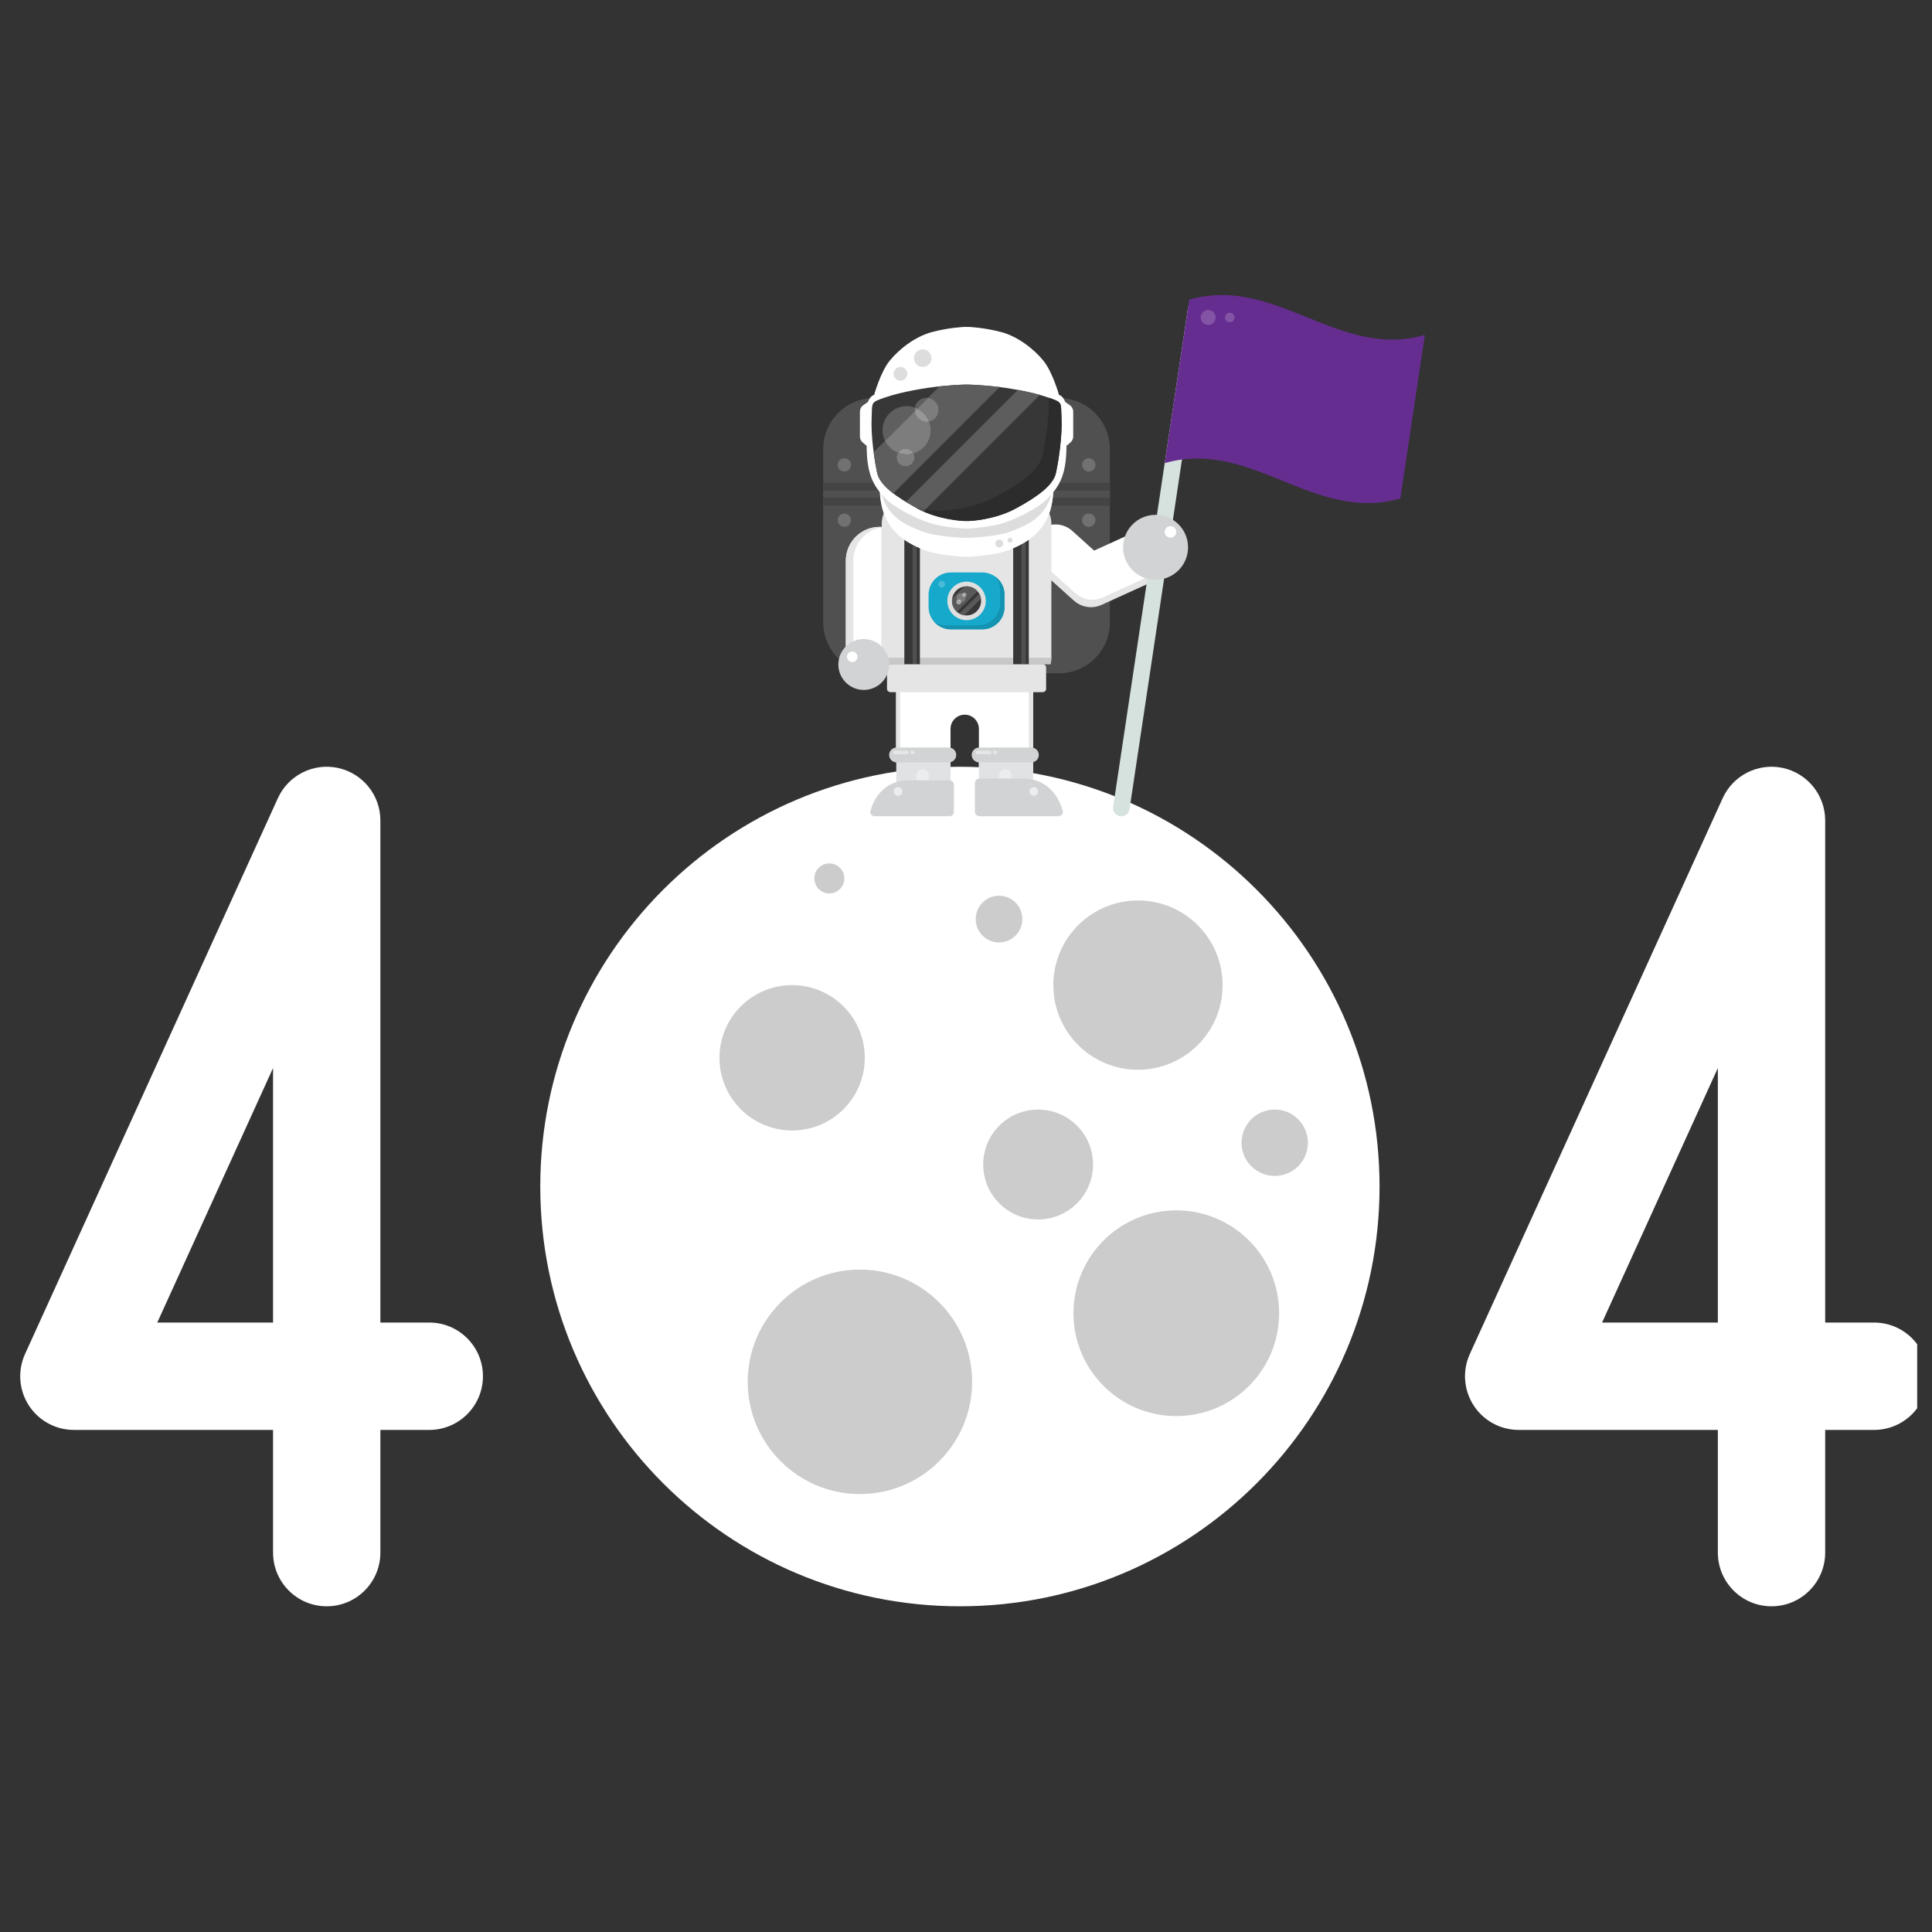 <svg xmlns="http://www.w3.org/2000/svg" xmlns:xlink="http://www.w3.org/1999/xlink" width="500" zoomAndPan="magnify" viewBox="0 0 375 375" height="500" preserveAspectRatio="xMidYMid meet" version="1.0"><rect x="0" y="0" width="375" height="375" fill="#333333" stroke="none"/><defs><clipPath id="id1"><path d="M 3.125 148 L 94 148 L 94 312 L 3.125 312 Z M 3.125 148 " clip-rule="nonzero"/></clipPath><clipPath id="id2"><path d="M 284.246 148 L 372.125 148 L 372.125 312 L 284.246 312 Z M 284.246 148 " clip-rule="nonzero"/></clipPath></defs><path fill="#ffffff" d="M 267.77 230.305 C 267.77 275.297 231.301 311.781 186.316 311.781 C 141.332 311.781 104.867 275.297 104.867 230.305 C 104.867 185.305 141.332 148.828 186.316 148.828 C 231.301 148.828 267.77 185.305 267.77 230.305 " fill-opacity="1" fill-rule="nonzero"/><path fill="#cccccc" d="M 237.309 191.211 C 237.309 200.289 229.953 207.645 220.879 207.645 C 211.805 207.645 204.449 200.289 204.449 191.211 C 204.449 182.141 211.805 174.781 220.879 174.781 C 229.953 174.781 237.309 182.141 237.309 191.211 " fill-opacity="1" fill-rule="nonzero"/><path fill="#cccccc" d="M 188.684 268.207 C 188.684 280.238 178.934 289.996 166.91 289.996 C 154.883 289.996 145.129 280.238 145.129 268.207 C 145.129 256.18 154.883 246.426 166.91 246.426 C 178.934 246.426 188.684 256.18 188.684 268.207 " fill-opacity="1" fill-rule="nonzero"/><path fill="#cccccc" d="M 248.277 254.895 C 248.277 265.918 239.34 274.859 228.32 274.859 C 217.293 274.859 208.359 265.918 208.359 254.895 C 208.359 243.867 217.293 234.93 228.32 234.93 C 239.34 234.93 248.277 243.867 248.277 254.895 " fill-opacity="1" fill-rule="nonzero"/><path fill="#cccccc" d="M 212.16 226.031 C 212.16 231.922 207.387 236.695 201.5 236.695 C 195.613 236.695 190.84 231.922 190.84 226.031 C 190.84 220.141 195.613 215.367 201.5 215.367 C 207.387 215.367 212.16 220.141 212.16 226.031 " fill-opacity="1" fill-rule="nonzero"/><path fill="#cccccc" d="M 253.863 221.809 C 253.863 225.367 250.98 228.25 247.422 228.25 C 243.867 228.25 240.98 225.367 240.98 221.809 C 240.98 218.25 243.867 215.367 247.422 215.367 C 250.98 215.367 253.863 218.25 253.863 221.809 " fill-opacity="1" fill-rule="nonzero"/><path fill="#cccccc" d="M 198.445 178.398 C 198.445 180.898 196.418 182.926 193.914 182.926 C 191.414 182.926 189.387 180.898 189.387 178.398 C 189.387 175.891 191.414 173.863 193.914 173.863 C 196.418 173.863 198.445 175.891 198.445 178.398 " fill-opacity="1" fill-rule="nonzero"/><path fill="#cccccc" d="M 163.887 170.504 C 163.887 172.113 162.582 173.418 160.973 173.418 C 159.367 173.418 158.062 172.113 158.062 170.504 C 158.062 168.895 159.367 167.59 160.973 167.59 C 162.582 167.59 163.887 168.895 163.887 170.504 " fill-opacity="1" fill-rule="nonzero"/><path fill="#cccccc" d="M 167.855 205.32 C 167.855 213.113 161.539 219.426 153.75 219.426 C 145.961 219.426 139.648 213.113 139.648 205.32 C 139.648 197.527 145.961 191.211 153.75 191.211 C 161.539 191.211 167.855 197.527 167.855 205.32 " fill-opacity="1" fill-rule="nonzero"/><g clip-path="url(#id1)"><path fill="#ffffff" d="M 53 207.305 L 30.527 256.707 L 53 256.707 Z M 93.738 267.129 C 93.738 272.883 89.074 277.547 83.324 277.547 L 73.832 277.547 L 73.832 301.355 C 73.832 307.113 69.168 311.781 63.414 311.781 C 57.664 311.781 53 307.113 53 301.355 L 53 277.547 L 14.34 277.547 C 10.797 277.547 7.496 275.746 5.582 272.77 C 3.664 269.785 3.391 266.035 4.859 262.812 L 53.934 154.93 C 55.961 150.469 60.828 148.023 65.621 149.062 C 70.414 150.105 73.832 154.344 73.832 159.246 L 73.832 256.707 L 83.324 256.707 C 89.074 256.707 93.742 261.375 93.738 267.129 " fill-opacity="1" fill-rule="nonzero"/></g><g clip-path="url(#id2)"><path fill="#ffffff" d="M 333.434 207.305 L 310.961 256.707 L 333.434 256.707 Z M 374.176 267.129 C 374.176 272.883 369.512 277.547 363.758 277.547 L 354.266 277.547 L 354.266 301.355 C 354.266 307.113 349.602 311.781 343.848 311.781 C 338.094 311.781 333.434 307.113 333.434 301.355 L 333.434 277.547 L 294.777 277.547 C 291.234 277.547 287.934 275.746 286.016 272.77 C 284.102 269.785 283.824 266.035 285.293 262.812 L 334.367 154.93 C 336.398 150.469 341.262 148.023 346.055 149.062 C 350.848 150.105 354.266 154.344 354.266 159.246 L 354.266 256.707 L 363.758 256.707 C 369.512 256.707 374.176 261.375 374.176 267.129 " fill-opacity="1" fill-rule="nonzero"/></g><path fill="#505050" d="M 215.426 120.805 C 215.426 126.258 211.004 130.68 205.551 130.68 L 169.668 130.68 C 164.215 130.68 159.793 126.258 159.793 120.805 L 159.793 87.145 C 159.793 81.691 164.215 77.27 169.668 77.27 L 205.551 77.27 C 211.004 77.27 215.426 81.691 215.426 87.145 L 215.426 120.805 " fill-opacity="1" fill-rule="nonzero"/><path fill="#ffffff" d="M 173.98 133.219 L 173.98 153.469 L 184.5 153.469 L 184.5 141.469 C 184.5 139.949 185.73 138.719 187.25 138.719 C 188.773 138.719 190.004 139.949 190.004 141.469 L 190.004 153.469 L 200.523 153.469 L 200.523 133.219 L 173.98 133.219 " fill-opacity="1" fill-rule="nonzero"/><path fill="#e1e2e3" d="M 184.5 153.633 L 173.98 153.633 L 173.98 147.52 L 184.5 147.52 L 184.5 153.633 " fill-opacity="1" fill-rule="nonzero"/><path fill="#ecedee" d="M 180.297 153.477 L 177.887 153.477 L 177.887 150.531 C 177.887 149.867 178.43 149.328 179.094 149.328 C 179.758 149.328 180.297 149.867 180.297 150.531 L 180.297 153.477 " fill-opacity="1" fill-rule="nonzero"/><path fill="#d1d3d4" d="M 185.156 152.258 L 185.156 157.633 C 185.156 158.074 184.746 158.434 184.238 158.434 L 169.824 158.434 C 169.227 158.434 168.789 157.945 168.93 157.441 C 169.477 155.516 171.234 151.461 176.391 151.461 L 184.238 151.461 C 184.746 151.461 185.156 151.816 185.156 152.258 " fill-opacity="1" fill-rule="nonzero"/><path fill="#e1e2e3" d="M 200.527 153.633 L 190.008 153.633 L 190.008 147.52 L 200.527 147.52 L 200.527 153.633 " fill-opacity="1" fill-rule="nonzero"/><path fill="#e5e5e5" d="M 200.523 147.25 L 199.688 147.25 L 199.688 133.219 L 200.523 133.219 L 200.523 147.25 " fill-opacity="1" fill-rule="nonzero"/><path fill="#e5e5e5" d="M 174.734 147.25 L 173.895 147.25 L 173.895 133.219 L 174.734 133.219 L 174.734 147.25 " fill-opacity="1" fill-rule="nonzero"/><path fill="#d1d3d4" d="M 200.191 147.98 L 190.051 147.98 C 189.254 147.98 188.609 147.332 188.609 146.539 C 188.609 145.742 189.254 145.094 190.051 145.094 L 200.191 145.094 C 200.984 145.094 201.633 145.742 201.633 146.539 C 201.633 147.332 200.984 147.98 200.191 147.98 " fill-opacity="1" fill-rule="nonzero"/><path fill="#e5e6e7" d="M 192.438 146.047 C 192.438 146.242 192.277 146.402 192.082 146.402 L 189.738 146.402 C 189.543 146.402 189.387 146.242 189.387 146.047 C 189.387 145.852 189.543 145.691 189.738 145.691 L 192.082 145.691 C 192.277 145.691 192.438 145.852 192.438 146.047 " fill-opacity="1" fill-rule="nonzero"/><path fill="#e5e6e7" d="M 193.562 146.047 C 193.562 146.242 193.402 146.402 193.207 146.402 L 193.07 146.402 C 192.875 146.402 192.715 146.242 192.715 146.047 C 192.715 145.852 192.875 145.691 193.07 145.691 L 193.207 145.691 C 193.402 145.691 193.562 145.852 193.562 146.047 " fill-opacity="1" fill-rule="nonzero"/><path fill="#ecedee" d="M 196.324 153.477 L 193.914 153.477 L 193.914 150.531 C 193.914 149.867 194.457 149.328 195.121 149.328 C 195.785 149.328 196.324 149.867 196.324 150.531 L 196.324 153.477 " fill-opacity="1" fill-rule="nonzero"/><path fill="#d1d3d4" d="M 189.23 151.941 L 189.23 157.594 C 189.23 158.055 189.664 158.434 190.195 158.434 L 205.348 158.434 C 205.977 158.434 206.434 157.922 206.285 157.391 C 205.715 155.371 203.867 151.105 198.445 151.105 L 190.195 151.105 C 189.664 151.105 189.23 151.477 189.23 151.941 " fill-opacity="1" fill-rule="nonzero"/><path fill="#ecedee" d="M 201.5 153.621 C 201.5 154.09 201.121 154.465 200.652 154.465 C 200.188 154.465 199.809 154.09 199.809 153.621 C 199.809 153.152 200.188 152.773 200.652 152.773 C 201.121 152.773 201.5 153.152 201.5 153.621 " fill-opacity="1" fill-rule="nonzero"/><path fill="#ecedee" d="M 175.16 153.621 C 175.16 154.09 174.781 154.465 174.316 154.465 C 173.848 154.465 173.469 154.09 173.469 153.621 C 173.469 153.152 173.848 152.773 174.316 152.773 C 174.781 152.773 175.16 153.152 175.16 153.621 " fill-opacity="1" fill-rule="nonzero"/><path fill="#d1d3d4" d="M 184.164 147.98 L 174.023 147.98 C 173.227 147.98 172.582 147.332 172.582 146.539 C 172.582 145.742 173.227 145.094 174.023 145.094 L 184.164 145.094 C 184.957 145.094 185.602 145.742 185.602 146.539 C 185.602 147.332 184.957 147.98 184.164 147.98 " fill-opacity="1" fill-rule="nonzero"/><path fill="#e5e6e7" d="M 176.41 146.047 C 176.41 146.242 176.25 146.402 176.051 146.402 L 173.711 146.402 C 173.516 146.402 173.355 146.242 173.355 146.047 C 173.355 145.852 173.516 145.691 173.711 145.691 L 176.051 145.691 C 176.25 145.691 176.41 145.852 176.41 146.047 " fill-opacity="1" fill-rule="nonzero"/><path fill="#e5e6e7" d="M 177.535 146.047 C 177.535 146.242 177.375 146.402 177.176 146.402 L 177.043 146.402 C 176.848 146.402 176.688 146.242 176.688 146.047 C 176.688 145.852 176.848 145.691 177.043 145.691 L 177.176 145.691 C 177.375 145.691 177.535 145.852 177.535 146.047 " fill-opacity="1" fill-rule="nonzero"/><path fill="#444444" d="M 159.793 98.145 L 215.426 98.145 L 215.426 93.68 L 159.793 93.68 Z M 159.793 98.145 " fill-opacity="1" fill-rule="nonzero"/><path fill="#505050" d="M 159.793 96.605 L 215.426 96.605 L 215.426 95.219 L 159.793 95.219 Z M 159.793 96.605 " fill-opacity="1" fill-rule="nonzero"/><path fill="#717171" d="M 165.184 90.238 C 165.184 90.953 164.602 91.531 163.887 91.531 C 163.172 91.531 162.59 90.953 162.59 90.238 C 162.59 89.523 163.172 88.941 163.887 88.941 C 164.602 88.941 165.184 89.523 165.184 90.238 " fill-opacity="1" fill-rule="nonzero"/><path fill="#717171" d="M 212.625 90.238 C 212.625 90.953 212.043 91.531 211.332 91.531 C 210.613 91.531 210.039 90.953 210.039 90.238 C 210.039 89.523 210.613 88.941 211.332 88.941 C 212.043 88.941 212.625 89.523 212.625 90.238 " fill-opacity="1" fill-rule="nonzero"/><path fill="#717171" d="M 165.184 100.973 C 165.184 101.684 164.602 102.266 163.887 102.266 C 163.172 102.266 162.59 101.684 162.59 100.973 C 162.59 100.258 163.172 99.676 163.887 99.676 C 164.602 99.676 165.184 100.258 165.184 100.973 " fill-opacity="1" fill-rule="nonzero"/><path fill="#717171" d="M 212.625 100.973 C 212.625 101.684 212.043 102.266 211.332 102.266 C 210.613 102.266 210.039 101.684 210.039 100.973 C 210.039 100.258 210.613 99.676 211.332 99.676 C 212.043 99.676 212.625 100.258 212.625 100.973 " fill-opacity="1" fill-rule="nonzero"/><path fill="#ffffff" d="M 211.477 117.574 C 210.289 117.574 209.113 117.145 208.195 116.312 L 201.57 110.344 C 199.559 108.531 199.398 105.426 201.211 103.414 C 203.023 101.402 206.125 101.238 208.141 103.055 L 212.371 106.871 L 219.5 103.625 C 221.969 102.508 224.879 103.598 226 106.062 C 227.121 108.531 226.031 111.438 223.562 112.562 L 213.508 117.137 C 212.855 117.43 212.164 117.574 211.477 117.574 " fill-opacity="1" fill-rule="nonzero"/><path fill="#e5e5e5" d="M 224.078 111.395 L 214.023 115.973 C 213.371 116.266 212.68 116.414 211.988 116.414 C 210.801 116.414 209.625 115.977 208.426 114.867 L 201.805 108.898 C 200.996 108.199 200.453 106.836 200.469 105.477 C 199.898 107.258 200.371 109.289 201.852 110.625 L 208.477 116.594 C 209.391 117.426 210.566 117.855 211.758 117.855 C 212.445 117.855 213.137 117.711 213.789 117.418 L 223.844 112.844 C 225.637 112.023 226.695 110.27 226.715 108.422 C 226.305 109.695 225.391 110.801 224.078 111.395 " fill-opacity="1" fill-rule="nonzero"/><path fill="#e5e5e5" d="M 203.895 128.914 C 204.004 128.496 204.07 128.066 204.07 127.617 L 204.07 101.602 C 204.07 98.852 201.84 96.621 199.086 96.621 L 176.133 96.621 C 173.379 96.621 171.148 98.852 171.148 101.602 L 171.148 127.617 C 171.148 128.066 171.215 128.496 171.324 128.914 L 203.895 128.914 " fill-opacity="1" fill-rule="nonzero"/><path fill="#17a9cb" d="M 194.98 117.828 C 194.98 120.219 193.047 122.152 190.66 122.152 L 184.559 122.152 C 182.172 122.152 180.234 120.219 180.234 117.828 L 180.234 115.434 C 180.234 113.047 182.172 111.113 184.559 111.113 L 190.66 111.113 C 193.047 111.113 194.98 113.047 194.98 115.434 L 194.98 117.828 " fill-opacity="1" fill-rule="nonzero"/><path fill="#1494b2" d="M 193.117 111.879 C 193.746 112.629 194.125 113.598 194.125 114.656 L 194.125 117.051 C 194.125 119.441 192.191 121.375 189.805 121.375 L 183.707 121.375 C 182.793 121.375 181.945 121.094 181.25 120.609 C 182.043 121.555 183.23 122.152 184.559 122.152 L 190.66 122.152 C 193.047 122.152 194.98 120.219 194.98 117.828 L 194.98 115.434 C 194.98 113.961 194.242 112.656 193.117 111.879 " fill-opacity="1" fill-rule="nonzero"/><path fill="#dfdfdf" d="M 191.344 116.633 C 191.344 118.699 189.676 120.371 187.609 120.371 C 185.547 120.371 183.875 118.699 183.875 116.633 C 183.875 114.57 185.547 112.898 187.609 112.898 C 189.676 112.898 191.344 114.57 191.344 116.633 " fill-opacity="1" fill-rule="nonzero"/><path fill="#373737" d="M 190.434 116.633 C 190.434 118.191 189.168 119.457 187.609 119.457 C 186.051 119.457 184.785 118.191 184.785 116.633 C 184.785 115.074 186.051 113.809 187.609 113.809 C 189.168 113.809 190.434 115.074 190.434 116.633 " fill-opacity="1" fill-rule="nonzero"/><path fill="#636363" d="M 187.422 116.031 C 187.422 116.516 187.027 116.91 186.543 116.91 C 186.059 116.91 185.664 116.516 185.664 116.031 C 185.664 115.543 186.059 115.148 186.543 115.148 C 187.027 115.148 187.422 115.543 187.422 116.031 " fill-opacity="1" fill-rule="nonzero"/><path fill="#4bbcd7" d="M 182.145 113.391 C 182.145 113.742 182.43 114.031 182.781 114.031 C 183.137 114.031 183.422 113.742 183.422 113.391 C 183.422 113.035 183.137 112.75 182.781 112.75 C 182.43 112.75 182.145 113.035 182.145 113.391 " fill-opacity="1" fill-rule="nonzero"/><path fill="#dfdfdf" d="M 184.785 116.723 C 184.785 116.719 184.785 116.719 184.785 116.719 C 184.785 116.719 184.785 116.719 184.785 116.723 M 184.785 116.711 C 184.785 116.711 184.785 116.711 184.785 116.707 C 184.785 116.711 184.785 116.711 184.785 116.711 M 184.785 116.703 C 184.785 116.703 184.785 116.703 184.785 116.699 C 184.785 116.703 184.785 116.703 184.785 116.703 M 184.785 116.695 C 184.785 116.695 184.785 116.691 184.785 116.691 C 184.785 116.691 184.785 116.695 184.785 116.695 M 184.785 116.684 C 184.785 116.684 184.785 116.684 184.785 116.68 C 184.785 116.684 184.785 116.684 184.785 116.684 M 184.785 116.676 C 184.785 116.672 184.785 116.672 184.785 116.672 C 184.785 116.672 184.785 116.672 184.785 116.676 M 184.785 116.664 C 184.785 116.664 184.785 116.66 184.785 116.66 C 184.785 116.66 184.785 116.664 184.785 116.664 M 184.785 116.652 C 184.785 116.652 184.785 116.652 184.785 116.648 C 184.785 116.652 184.785 116.652 184.785 116.652 M 184.785 116.648 C 184.785 116.645 184.785 116.645 184.785 116.645 C 184.785 116.645 184.785 116.645 184.785 116.648 M 187.699 113.809 C 187.699 113.809 187.699 113.809 187.695 113.809 C 187.699 113.809 187.699 113.809 187.699 113.809 M 187.68 113.809 C 187.676 113.809 187.676 113.809 187.676 113.809 C 187.676 113.809 187.676 113.809 187.68 113.809 M 187.672 113.809 C 187.672 113.809 187.668 113.809 187.668 113.809 C 187.668 113.809 187.672 113.809 187.672 113.809 M 187.664 113.809 C 187.66 113.809 187.66 113.809 187.66 113.809 C 187.66 113.809 187.66 113.809 187.664 113.809 M 187.652 113.809 C 187.648 113.809 187.648 113.809 187.648 113.809 C 187.648 113.809 187.648 113.809 187.652 113.809 M 187.641 113.809 C 187.641 113.809 187.637 113.809 187.637 113.809 C 187.637 113.809 187.641 113.809 187.641 113.809 M 187.633 113.809 C 187.629 113.809 187.629 113.809 187.629 113.809 C 187.629 113.809 187.629 113.809 187.633 113.809 M 187.621 113.809 C 187.621 113.809 187.617 113.809 187.617 113.809 C 187.617 113.809 187.621 113.809 187.621 113.809 " fill-opacity="1" fill-rule="nonzero"/><path fill="#595959" d="M 185.746 118.754 C 185.18 118.258 184.812 117.535 184.785 116.723 C 184.785 116.719 184.785 116.719 184.785 116.719 C 184.785 116.715 184.785 116.715 184.785 116.711 C 184.785 116.711 184.785 116.711 184.785 116.707 C 184.785 116.707 184.785 116.703 184.785 116.703 C 184.785 116.703 184.785 116.703 184.785 116.699 C 184.785 116.699 184.785 116.695 184.785 116.695 C 184.785 116.695 184.785 116.691 184.785 116.691 C 184.785 116.688 184.785 116.688 184.785 116.684 C 184.785 116.684 184.785 116.684 184.785 116.68 C 184.785 116.68 184.785 116.676 184.785 116.676 C 184.785 116.672 184.785 116.672 184.785 116.672 C 184.785 116.668 184.785 116.668 184.785 116.664 C 184.785 116.664 184.785 116.66 184.785 116.66 C 184.785 116.656 184.785 116.656 184.785 116.652 C 184.785 116.652 184.785 116.652 184.785 116.648 C 184.785 116.645 184.785 116.645 184.785 116.645 C 184.785 116.641 184.785 116.637 184.785 116.633 C 184.785 116.629 184.785 116.621 184.785 116.617 C 184.785 116.465 184.801 116.312 184.824 116.168 L 187.145 113.848 C 187.289 113.824 187.441 113.809 187.594 113.809 C 187.602 113.809 187.605 113.809 187.609 113.809 C 187.613 113.809 187.617 113.809 187.617 113.809 C 187.617 113.809 187.621 113.809 187.621 113.809 C 187.621 113.809 187.625 113.809 187.629 113.809 C 187.629 113.809 187.629 113.809 187.633 113.809 C 187.633 113.809 187.637 113.809 187.637 113.809 C 187.637 113.809 187.641 113.809 187.641 113.809 C 187.645 113.809 187.645 113.809 187.648 113.809 C 187.648 113.809 187.648 113.809 187.652 113.809 C 187.652 113.809 187.656 113.809 187.66 113.809 C 187.66 113.809 187.66 113.809 187.664 113.809 C 187.664 113.809 187.668 113.809 187.668 113.809 C 187.668 113.809 187.672 113.809 187.672 113.809 C 187.672 113.809 187.672 113.809 187.676 113.809 C 187.676 113.809 187.676 113.809 187.68 113.809 C 187.68 113.809 187.684 113.809 187.688 113.809 C 187.691 113.809 187.695 113.809 187.695 113.809 C 187.699 113.809 187.699 113.809 187.699 113.809 C 188.508 113.836 189.23 114.199 189.73 114.77 L 185.746 118.754 M 185.777 116.469 C 185.676 116.559 185.613 116.691 185.613 116.84 C 185.613 117.113 185.832 117.332 186.105 117.332 C 186.352 117.332 186.559 117.148 186.59 116.91 C 187.055 116.883 187.422 116.5 187.422 116.031 C 187.422 115.945 187.41 115.863 187.391 115.789 C 187.504 115.715 187.582 115.586 187.582 115.438 C 187.582 115.211 187.395 115.027 187.172 115.027 C 187.031 115.027 186.906 115.094 186.832 115.195 C 186.738 115.168 186.645 115.148 186.543 115.148 C 186.059 115.148 185.664 115.543 185.664 116.031 C 185.664 116.191 185.707 116.34 185.777 116.469 " fill-opacity="1" fill-rule="nonzero"/><path fill="#7c7c7c" d="M 186.59 116.91 C 186.594 116.883 186.594 116.867 186.594 116.84 C 186.594 116.57 186.375 116.352 186.105 116.352 C 185.98 116.352 185.867 116.395 185.777 116.469 C 185.707 116.34 185.664 116.191 185.664 116.031 C 185.664 115.543 186.059 115.148 186.543 115.148 C 186.645 115.148 186.738 115.168 186.832 115.195 C 186.781 115.266 186.754 115.352 186.754 115.438 C 186.754 115.668 186.941 115.855 187.172 115.855 C 187.25 115.855 187.328 115.828 187.391 115.789 C 187.41 115.863 187.422 115.945 187.422 116.031 C 187.422 116.5 187.055 116.883 186.59 116.91 " fill-opacity="1" fill-rule="nonzero"/><path fill="#a9a9a9" d="M 187.391 115.789 C 187.312 115.516 187.102 115.293 186.832 115.195 C 186.906 115.094 187.031 115.027 187.172 115.027 C 187.395 115.027 187.582 115.211 187.582 115.438 C 187.582 115.586 187.504 115.715 187.391 115.789 " fill-opacity="1" fill-rule="nonzero"/><path fill="#b7b7b7" d="M 187.172 115.855 C 186.941 115.855 186.754 115.668 186.754 115.438 C 186.754 115.352 186.781 115.266 186.832 115.195 C 187.102 115.293 187.312 115.516 187.391 115.789 C 187.328 115.828 187.25 115.855 187.172 115.855 " fill-opacity="1" fill-rule="nonzero"/><path fill="#a9a9a9" d="M 186.105 117.332 C 185.832 117.332 185.613 117.113 185.613 116.84 C 185.613 116.691 185.676 116.559 185.777 116.469 C 185.934 116.73 186.219 116.91 186.543 116.91 C 186.559 116.91 186.574 116.91 186.59 116.91 C 186.559 117.148 186.352 117.332 186.105 117.332 " fill-opacity="1" fill-rule="nonzero"/><path fill="#b7b7b7" d="M 186.543 116.91 C 186.219 116.91 185.934 116.73 185.777 116.469 C 185.867 116.395 185.98 116.352 186.105 116.352 C 186.375 116.352 186.594 116.57 186.594 116.84 C 186.594 116.867 186.594 116.883 186.59 116.91 C 186.574 116.91 186.559 116.91 186.543 116.91 " fill-opacity="1" fill-rule="nonzero"/><path fill="#dfdfdf" d="M 190.398 116.203 C 190.379 116.062 190.344 115.926 190.305 115.793 C 190.348 115.926 190.379 116.062 190.398 116.199 L 190.398 116.203 " fill-opacity="1" fill-rule="nonzero"/><path fill="#595959" d="M 187.176 119.426 C 186.836 119.371 186.512 119.258 186.223 119.094 L 190.066 115.246 C 190.168 115.418 190.246 115.598 190.305 115.793 C 190.344 115.926 190.379 116.062 190.398 116.203 L 187.176 119.426 " fill-opacity="1" fill-rule="nonzero"/><path fill="#e5e5e5" d="M 203.051 133.711 C 203.051 134.062 202.746 134.352 202.363 134.352 L 172.852 134.352 C 172.477 134.352 172.168 134.062 172.168 133.711 L 172.168 129.555 C 172.168 129.199 172.477 128.914 172.852 128.914 L 202.363 128.914 C 202.746 128.914 203.051 129.199 203.051 129.555 L 203.051 133.711 " fill-opacity="1" fill-rule="nonzero"/><path fill="#c8c8c8" d="M 203.895 128.914 L 171.324 128.914 C 171.219 128.516 171.152 128.098 171.148 127.664 L 204.07 127.664 C 204.062 128.098 204 128.516 203.895 128.914 " fill-opacity="1" fill-rule="nonzero"/><path fill="#373737" d="M 178.555 128.914 L 175.531 128.914 L 175.531 100.008 L 178.555 100.008 L 178.555 128.914 " fill-opacity="1" fill-rule="nonzero"/><path fill="#505050" d="M 177.945 128.852 L 177.137 128.852 L 177.137 99.941 L 177.945 99.941 L 177.945 128.852 " fill-opacity="1" fill-rule="nonzero"/><path fill="#373737" d="M 199.688 128.914 L 196.66 128.914 L 196.66 100.008 L 199.688 100.008 L 199.688 128.914 " fill-opacity="1" fill-rule="nonzero"/><path fill="#505050" d="M 199.078 128.852 L 198.266 128.852 L 198.266 99.941 L 199.078 99.941 L 199.078 128.852 " fill-opacity="1" fill-rule="nonzero"/><path fill="#dddddd" d="M 187.609 94.59 L 170.766 94.59 C 170.766 103.18 176.215 105.316 178.918 106.578 C 181.613 107.84 187.16 108.07 187.16 108.07 L 188.062 108.07 C 188.062 108.07 193.602 107.84 196.301 106.578 C 199.004 105.316 204.449 103.18 204.449 94.59 L 187.609 94.59 " fill-opacity="1" fill-rule="nonzero"/><path fill="#ffffff" d="M 204.344 94.59 C 203.57 100.512 198.781 102.129 196.301 103.121 C 193.602 104.195 188.062 104.391 188.062 104.391 L 187.16 104.391 C 187.16 104.391 181.613 104.195 178.918 103.121 C 176.438 102.129 171.645 100.512 170.875 94.59 L 170.766 94.59 C 170.766 103.18 176.215 105.316 178.918 106.578 C 181.613 107.84 187.16 108.07 187.16 108.07 L 188.062 108.07 C 188.062 108.07 193.602 107.84 196.301 106.578 C 199.004 105.316 204.449 103.18 204.449 94.59 L 204.344 94.59 " fill-opacity="1" fill-rule="nonzero"/><path fill="#ffffff" d="M 207.648 78.645 L 206.766 78.031 C 206.766 78.031 206.348 76.84 205.551 76.652 C 205.551 76.652 204.332 72.27 202.555 70.051 C 200.777 67.836 197.645 65.344 194.367 64.465 C 191.094 63.586 188.148 63.461 188.148 63.461 L 187.07 63.461 C 187.07 63.461 184.121 63.586 180.848 64.465 C 177.574 65.344 174.438 67.836 172.66 70.051 C 170.883 72.27 169.668 76.652 169.668 76.652 C 168.871 76.84 168.453 78.031 168.453 78.031 L 167.57 78.645 C 167.152 78.926 166.91 79.402 166.91 79.902 L 166.91 84.715 C 166.91 85.164 167.105 85.594 167.453 85.887 L 168.219 86.531 C 168.219 92.258 169.668 94.383 171.633 96.508 C 173.598 98.629 177.855 100.664 180.383 101.492 C 182.906 102.324 187.211 102.602 187.211 102.602 L 188.004 102.602 C 188.004 102.602 192.309 102.324 194.84 101.492 C 197.363 100.664 201.621 98.629 203.586 96.508 C 205.551 94.383 207 92.258 207 86.531 L 207.766 85.887 C 208.109 85.594 208.312 85.164 208.312 84.715 L 208.312 79.902 C 208.312 79.402 208.062 78.926 207.648 78.645 " fill-opacity="1" fill-rule="nonzero"/><path fill="#373737" d="M 206.039 81.273 C 205.887 77.977 206.355 78.16 203.363 77.125 C 200.375 76.086 195.586 75.234 192.199 74.926 C 188.816 74.625 187.871 74.652 187.871 74.652 L 187.348 74.652 C 187.348 74.652 186.398 74.625 183.016 74.926 C 179.633 75.234 174.844 76.086 171.855 77.125 C 168.863 78.16 169.332 77.977 169.18 81.273 C 169.027 84.57 169.727 89.391 170.266 91.828 C 170.797 94.207 173.902 96.449 178.105 98.723 C 182.223 100.949 187.035 101.117 187.035 101.117 L 188.184 101.117 C 188.184 101.117 192.996 100.949 197.113 98.723 C 201.316 96.449 204.422 94.207 204.949 91.828 C 205.492 89.391 206.195 84.57 206.039 81.273 " fill-opacity="1" fill-rule="nonzero"/><path fill="#2c2c2c" d="M 206.039 81.273 C 205.891 78.078 206.324 78.152 203.625 77.215 C 203.652 80.938 202.922 85.859 202.352 88.445 C 201.742 91.18 198.176 93.758 193.34 96.371 C 188.609 98.934 183.074 99.125 183.074 99.125 L 181.758 99.125 C 181.758 99.125 180.137 99.066 177.902 98.609 L 178.105 98.723 C 182.223 100.949 187.035 101.117 187.035 101.117 L 188.184 101.117 C 188.184 101.117 192.996 100.949 197.113 98.723 C 201.316 96.449 204.422 94.207 204.949 91.828 C 205.492 89.391 206.195 84.57 206.039 81.273 " fill-opacity="1" fill-rule="nonzero"/><path fill="#dddddd" d="M 176.113 72.562 C 176.113 73.301 175.516 73.898 174.777 73.898 C 174.039 73.898 173.438 73.301 173.438 72.562 C 173.438 71.828 174.039 71.227 174.777 71.227 C 175.516 71.227 176.113 71.828 176.113 72.562 " fill-opacity="1" fill-rule="nonzero"/><path fill="#dddddd" d="M 180.809 69.523 C 180.809 70.465 180.047 71.227 179.102 71.227 C 178.16 71.227 177.398 70.465 177.398 69.523 C 177.398 68.582 178.16 67.816 179.102 67.816 C 180.047 67.816 180.809 68.582 180.809 69.523 " fill-opacity="1" fill-rule="nonzero"/><path fill="#dddddd" d="M 194.715 105.492 C 194.715 105.91 194.379 106.25 193.957 106.25 C 193.543 106.25 193.207 105.91 193.207 105.492 C 193.207 105.078 193.543 104.738 193.957 104.738 C 194.379 104.738 194.715 105.078 194.715 105.492 " fill-opacity="1" fill-rule="nonzero"/><path fill="#dddddd" d="M 196.531 104.855 C 196.531 105.121 196.312 105.34 196.047 105.34 C 195.777 105.34 195.559 105.121 195.559 104.855 C 195.559 104.582 195.777 104.363 196.047 104.363 C 196.312 104.363 196.531 104.582 196.531 104.855 " fill-opacity="1" fill-rule="nonzero"/><path fill="#c0c0c0" d="M 170.309 91.988 C 170.309 91.988 170.309 91.988 170.309 91.984 C 170.309 91.988 170.309 91.988 170.309 91.988 M 170.305 91.973 C 170.305 91.969 170.305 91.969 170.305 91.969 C 170.305 91.969 170.305 91.969 170.305 91.973 M 170.297 91.941 C 170.297 91.941 170.297 91.938 170.297 91.938 C 170.297 91.938 170.297 91.941 170.297 91.941 M 170.293 91.926 C 170.293 91.922 170.293 91.922 170.289 91.918 C 170.293 91.922 170.293 91.922 170.293 91.926 M 170.289 91.91 C 170.285 91.906 170.285 91.906 170.285 91.902 C 170.285 91.906 170.285 91.906 170.289 91.91 M 170.285 91.891 C 170.281 91.891 170.281 91.891 170.281 91.891 C 170.281 91.891 170.281 91.891 170.285 91.891 M 170.281 91.879 C 170.277 91.879 170.277 91.875 170.277 91.875 C 170.277 91.875 170.277 91.879 170.281 91.879 M 170.277 91.863 C 170.277 91.863 170.273 91.859 170.273 91.859 C 170.273 91.859 170.277 91.863 170.277 91.863 M 170.273 91.848 C 170.273 91.844 170.27 91.844 170.27 91.84 C 170.27 91.844 170.273 91.844 170.273 91.848 M 170.266 91.828 C 170.25 91.73 170.227 91.633 170.203 91.531 C 170.227 91.633 170.25 91.73 170.266 91.828 M 170.203 91.531 C 170.203 91.531 170.203 91.527 170.199 91.523 C 170.203 91.527 170.203 91.531 170.203 91.531 M 182.586 74.969 C 182.73 74.953 182.875 74.941 183.016 74.926 C 182.875 74.941 182.73 74.953 182.586 74.969 " fill-opacity="1" fill-rule="nonzero"/><path fill="#5d5d5d" d="M 173.383 95.773 C 171.777 94.543 170.676 93.297 170.312 92.016 C 170.312 92.012 170.312 92.004 170.309 92.004 C 170.309 91.996 170.309 91.992 170.309 91.988 C 170.309 91.988 170.309 91.988 170.309 91.984 C 170.309 91.98 170.305 91.977 170.305 91.973 C 170.305 91.969 170.305 91.969 170.305 91.969 C 170.305 91.965 170.301 91.957 170.301 91.953 C 170.301 91.949 170.297 91.945 170.297 91.941 C 170.297 91.941 170.297 91.938 170.297 91.938 C 170.293 91.934 170.293 91.93 170.293 91.926 C 170.293 91.922 170.293 91.922 170.289 91.918 C 170.289 91.914 170.289 91.91 170.289 91.91 C 170.285 91.906 170.285 91.906 170.285 91.902 C 170.285 91.898 170.285 91.895 170.285 91.891 C 170.281 91.891 170.281 91.891 170.281 91.891 C 170.281 91.887 170.281 91.883 170.281 91.879 C 170.277 91.879 170.277 91.875 170.277 91.875 C 170.277 91.871 170.277 91.867 170.277 91.863 C 170.277 91.863 170.273 91.859 170.273 91.859 C 170.273 91.855 170.273 91.852 170.273 91.848 C 170.273 91.844 170.27 91.844 170.27 91.84 C 170.27 91.836 170.27 91.836 170.266 91.828 C 170.25 91.73 170.227 91.633 170.203 91.531 C 170.203 91.531 170.203 91.527 170.199 91.523 C 169.992 90.527 169.766 89.207 169.578 87.777 L 171.777 85.578 C 172.293 86.629 173.188 87.457 174.285 87.883 C 174.121 88.148 174.027 88.461 174.027 88.797 C 174.027 89.758 174.805 90.535 175.762 90.535 C 176.723 90.535 177.5 89.758 177.5 88.797 C 177.5 88.516 177.434 88.246 177.312 88.008 C 179.25 87.434 180.664 85.641 180.664 83.512 C 180.664 82.926 180.555 82.363 180.359 81.84 C 181.402 81.609 182.184 80.672 182.184 79.555 C 182.184 78.359 181.281 77.367 180.121 77.23 L 182.359 74.992 C 182.438 74.984 182.508 74.977 182.586 74.969 C 182.73 74.953 182.875 74.941 183.016 74.926 C 185.836 74.676 186.961 74.652 187.262 74.652 C 187.32 74.652 187.348 74.652 187.348 74.652 L 187.871 74.652 C 187.871 74.652 187.895 74.652 187.957 74.652 C 188.254 74.652 189.383 74.676 192.199 74.926 C 192.773 74.977 193.387 75.047 194.023 75.125 L 173.383 95.773 " fill-opacity="1" fill-rule="nonzero"/><path fill="#c0c0c0" d="M 178.105 98.723 C 177.953 98.641 177.801 98.555 177.652 98.473 C 177.801 98.555 177.953 98.641 178.105 98.723 " fill-opacity="1" fill-rule="nonzero"/><path fill="#5d5d5d" d="M 179.594 98.906 C 179.09 98.832 178.52 98.738 177.902 98.609 L 178.105 98.723 C 177.953 98.641 177.801 98.555 177.652 98.473 C 177.012 98.121 176.406 97.77 175.828 97.422 L 197.566 75.684 C 199.062 75.961 200.535 76.289 201.84 76.652 L 179.594 98.906 " fill-opacity="1" fill-rule="nonzero"/><path fill="#575757" d="M 179.227 99.27 C 178.848 99.102 178.477 98.922 178.105 98.723 L 177.902 98.609 C 178.52 98.738 179.09 98.832 179.594 98.906 L 179.227 99.27 " fill-opacity="1" fill-rule="nonzero"/><path fill="#5f5f5f" d="M 171.777 85.578 C 171.473 84.957 171.301 84.254 171.301 83.512 C 171.301 80.93 173.395 78.828 175.984 78.828 C 176.531 78.828 177.055 78.926 177.543 79.094 C 177.516 79.246 177.5 79.398 177.5 79.555 C 177.5 79.652 177.504 79.746 177.516 79.836 L 171.777 85.578 " fill-opacity="1" fill-rule="nonzero"/><path fill="#7d7d7d" d="M 177.312 88.008 C 177.023 87.445 176.438 87.059 175.762 87.059 C 175.141 87.059 174.594 87.391 174.285 87.883 C 173.188 87.457 172.293 86.629 171.777 85.578 L 177.516 79.836 C 177.656 80.996 178.645 81.898 179.84 81.898 C 180.02 81.898 180.191 81.879 180.359 81.84 C 180.555 82.363 180.664 82.926 180.664 83.512 C 180.664 85.641 179.25 87.434 177.312 88.008 " fill-opacity="1" fill-rule="nonzero"/><path fill="#5f5f5f" d="M 178.043 79.309 C 177.883 79.227 177.715 79.156 177.543 79.094 C 177.758 78.023 178.707 77.215 179.84 77.215 C 179.938 77.215 180.031 77.219 180.121 77.23 L 178.043 79.309 " fill-opacity="1" fill-rule="nonzero"/><path fill="#7d7d7d" d="M 180.359 81.84 C 179.938 80.734 179.102 79.824 178.043 79.309 L 180.121 77.23 C 181.281 77.367 182.184 78.359 182.184 79.555 C 182.184 80.672 181.402 81.609 180.359 81.84 " fill-opacity="1" fill-rule="nonzero"/><path fill="#7f7f7f" d="M 177.516 79.836 C 177.504 79.746 177.5 79.652 177.5 79.555 C 177.5 79.398 177.516 79.246 177.543 79.094 C 177.715 79.156 177.883 79.227 178.043 79.309 L 177.516 79.836 " fill-opacity="1" fill-rule="nonzero"/><path fill="#979797" d="M 179.84 81.898 C 178.645 81.898 177.656 80.996 177.516 79.836 L 178.043 79.309 C 179.102 79.824 179.938 80.734 180.359 81.84 C 180.191 81.879 180.02 81.898 179.84 81.898 " fill-opacity="1" fill-rule="nonzero"/><path fill="#7d7d7d" d="M 175.762 90.535 C 174.805 90.535 174.027 89.758 174.027 88.797 C 174.027 88.461 174.121 88.148 174.285 87.883 C 174.812 88.09 175.383 88.203 175.984 88.203 C 176.441 88.203 176.887 88.133 177.312 88.008 C 177.434 88.246 177.5 88.516 177.5 88.797 C 177.5 89.758 176.723 90.535 175.762 90.535 " fill-opacity="1" fill-rule="nonzero"/><path fill="#979797" d="M 175.984 88.203 C 175.383 88.203 174.812 88.09 174.285 87.883 C 174.594 87.391 175.141 87.059 175.762 87.059 C 176.438 87.059 177.023 87.445 177.312 88.008 C 176.887 88.133 176.441 88.203 175.984 88.203 " fill-opacity="1" fill-rule="nonzero"/><path fill="#ffffff" d="M 171.137 102.285 C 171.004 102.277 170.871 102.266 170.738 102.266 C 167.113 102.266 164.176 105.203 164.176 108.832 L 164.176 127.98 L 171.137 127.98 L 171.137 102.285 " fill-opacity="1" fill-rule="nonzero"/><path fill="#e5e5e5" d="M 170.738 102.266 C 170.871 102.266 171.004 102.277 171.137 102.285 L 171.137 102.352 C 168.012 102.855 165.629 105.566 165.629 108.832 L 165.629 127.98 L 164.176 127.98 L 164.176 108.832 C 164.176 105.203 167.113 102.266 170.738 102.266 " fill-opacity="1" fill-rule="nonzero"/><path fill="#d1d3d4" d="M 172.59 128.98 C 172.59 131.703 170.379 133.914 167.656 133.914 C 164.93 133.914 162.723 131.703 162.723 128.98 C 162.723 126.254 164.93 124.043 167.656 124.043 C 170.379 124.043 172.59 126.254 172.59 128.98 " fill-opacity="1" fill-rule="nonzero"/><path fill="#ffffff" d="M 166.445 127.488 C 166.445 128.051 165.984 128.512 165.418 128.512 C 164.855 128.512 164.395 128.051 164.395 127.488 C 164.395 126.922 164.855 126.461 165.418 126.461 C 165.984 126.461 166.445 126.922 166.445 127.488 " fill-opacity="1" fill-rule="nonzero"/><path fill="#d5e2dd" d="M 217.418 158.414 C 216.543 158.281 215.938 157.465 216.066 156.586 L 230.578 59.82 C 230.711 58.941 231.527 58.34 232.41 58.473 C 233.285 58.602 233.887 59.422 233.754 60.297 L 219.242 157.062 C 219.109 157.941 218.293 158.547 217.418 158.414 " fill-opacity="1" fill-rule="nonzero"/><path fill="#662d91" d="M 271.801 96.754 C 254.945 101.578 242.918 85.066 226.07 89.891 C 227.656 79.316 229.242 68.738 230.828 58.164 C 247.676 53.336 259.707 69.852 276.559 65.023 C 274.973 75.602 273.387 86.18 271.801 96.754 " fill-opacity="1" fill-rule="nonzero"/><path fill="#8354a6" d="M 235.957 61.617 C 235.957 62.418 235.309 63.062 234.512 63.062 C 233.711 63.062 233.066 62.418 233.066 61.617 C 233.066 60.82 233.711 60.172 234.512 60.172 C 235.309 60.172 235.957 60.82 235.957 61.617 " fill-opacity="1" fill-rule="nonzero"/><path fill="#8354a6" d="M 239.621 61.625 C 239.621 62.133 239.207 62.543 238.699 62.543 C 238.195 62.543 237.785 62.133 237.785 61.625 C 237.785 61.117 238.195 60.707 238.699 60.707 C 239.207 60.707 239.621 61.117 239.621 61.625 " fill-opacity="1" fill-rule="nonzero"/><path fill="#d1d3d4" d="M 217.992 106.234 C 217.992 109.715 220.812 112.539 224.293 112.539 C 227.777 112.539 230.598 109.715 230.598 106.234 C 230.598 102.75 227.777 99.93 224.293 99.93 C 220.812 99.93 217.992 102.75 217.992 106.234 " fill-opacity="1" fill-rule="nonzero"/><path fill="#ffffff" d="M 228.316 103.242 C 228.316 103.863 227.816 104.367 227.195 104.367 C 226.57 104.367 226.07 103.863 226.07 103.242 C 226.07 102.621 226.57 102.117 227.195 102.117 C 227.816 102.117 228.316 102.621 228.316 103.242 " fill-opacity="1" fill-rule="nonzero"/></svg>
